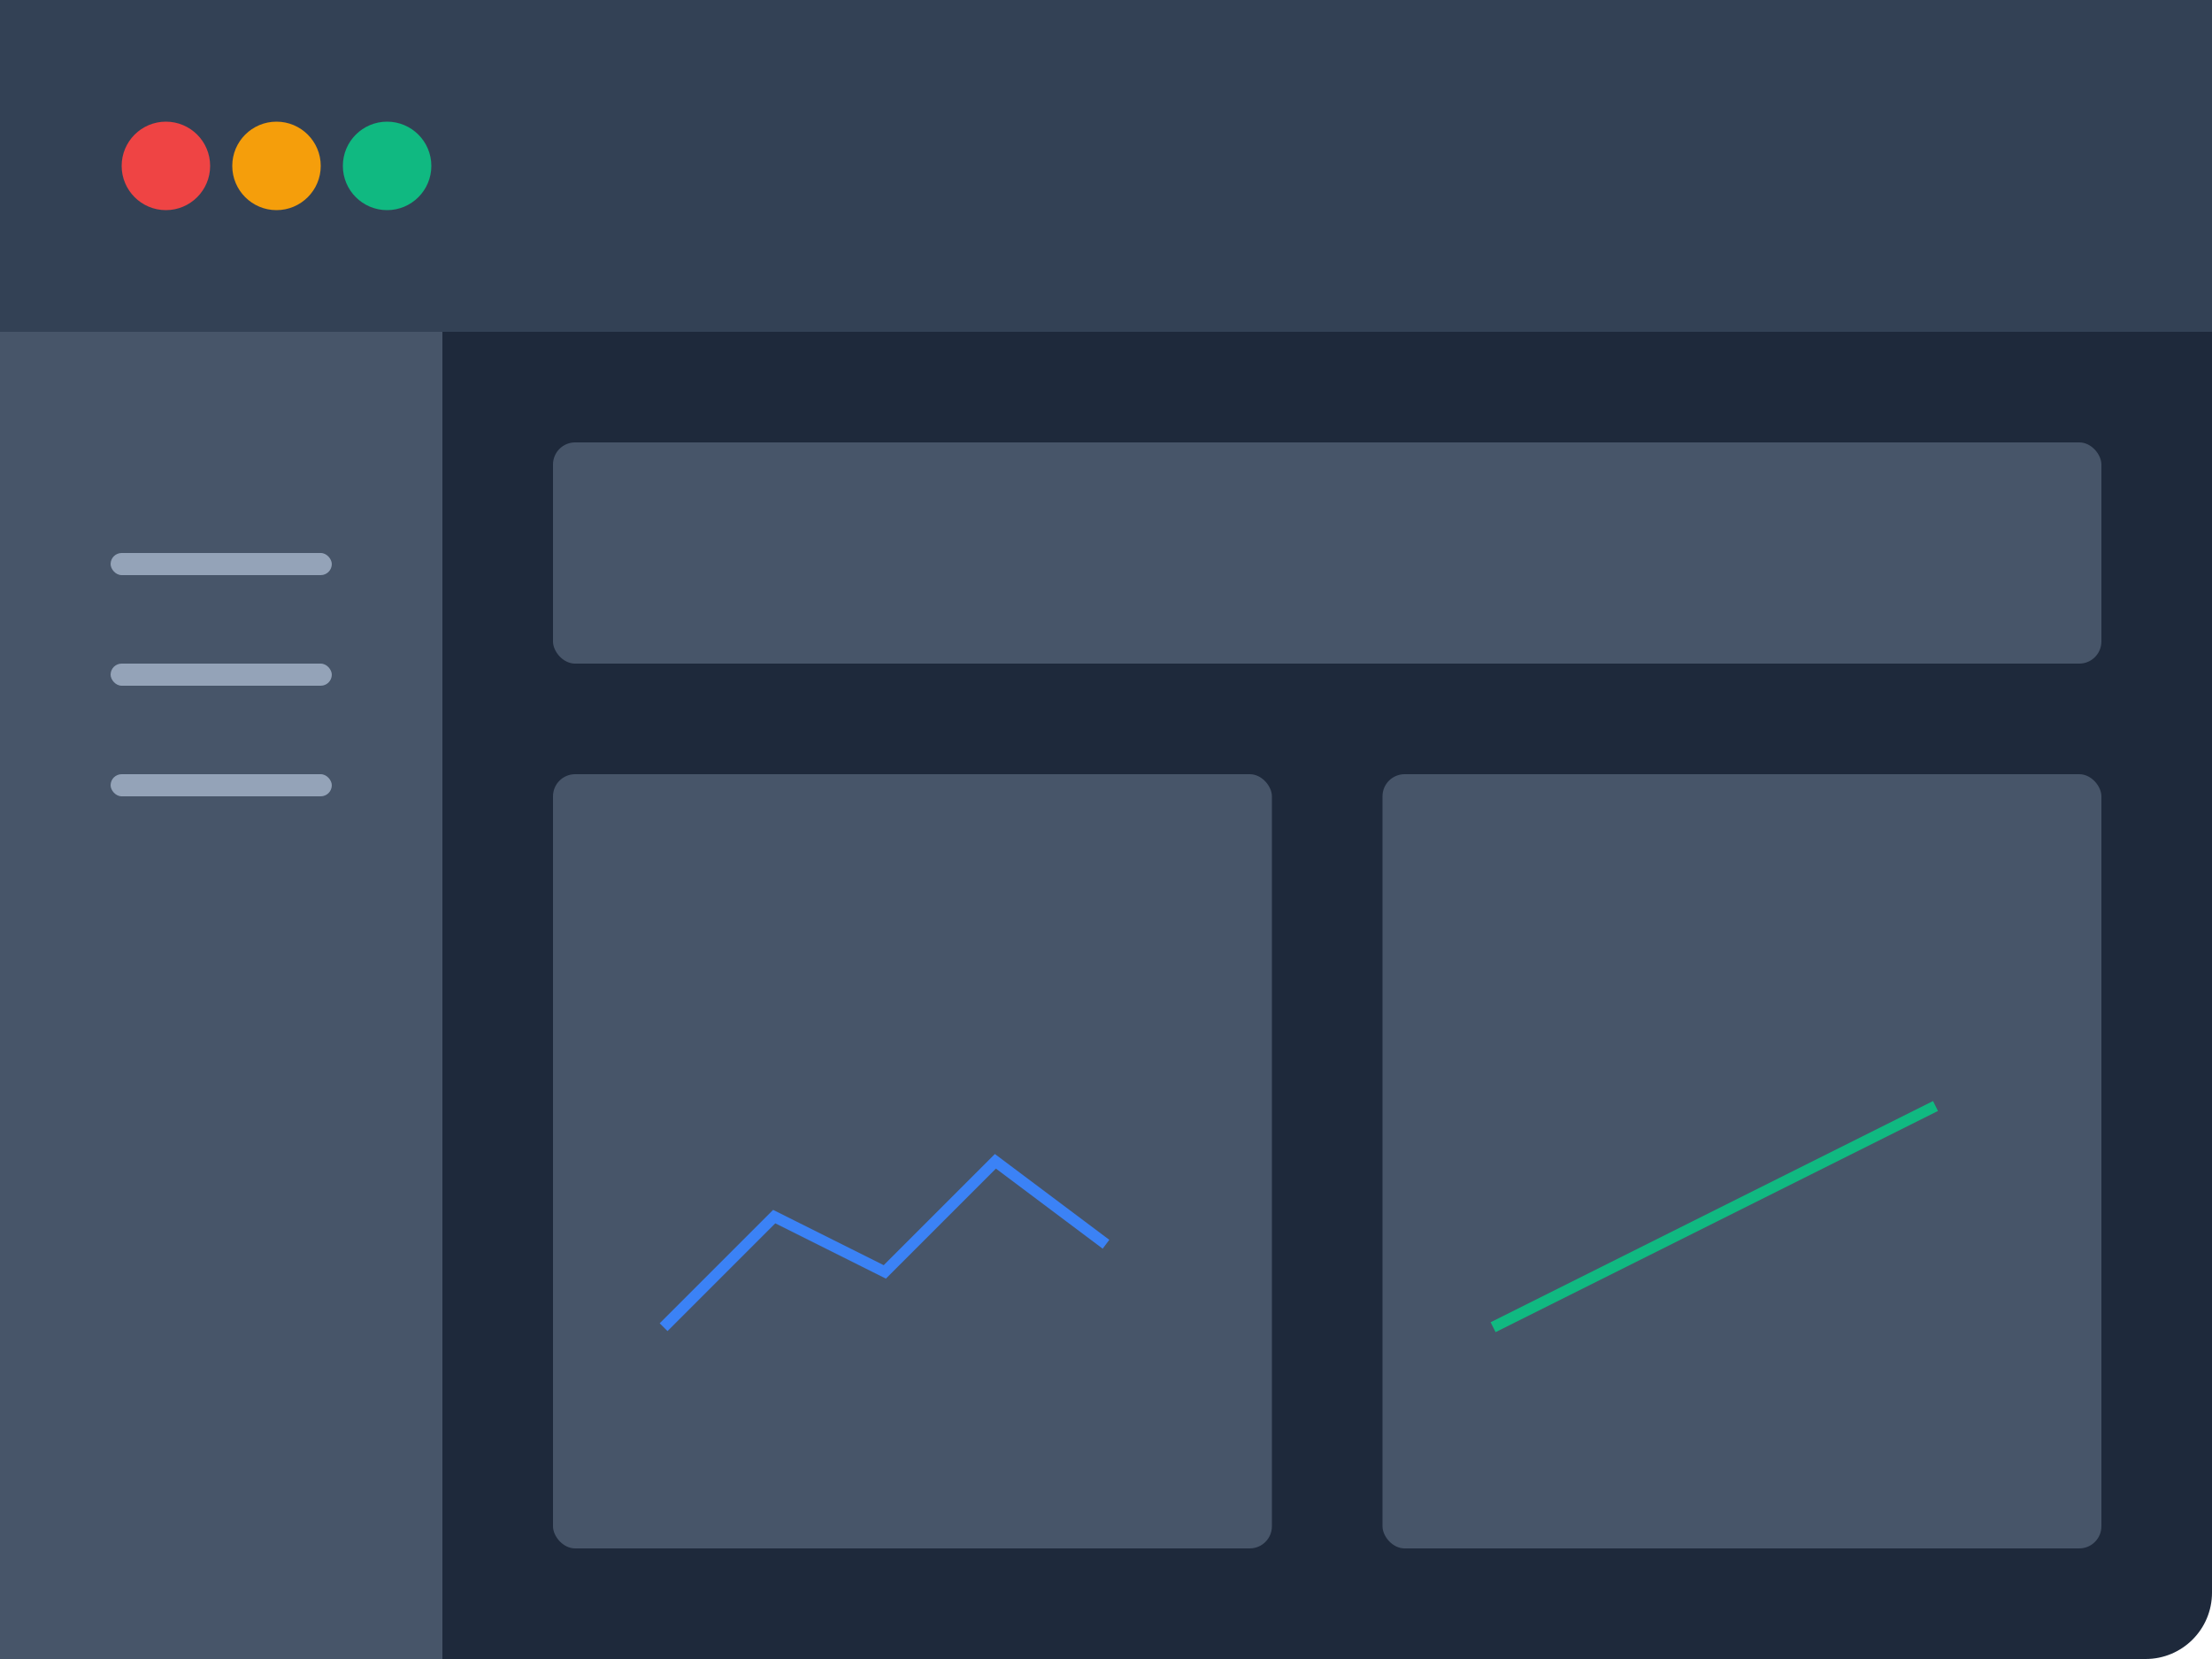 <?xml version="1.0" encoding="UTF-8"?>
<svg width="400" height="300" viewBox="0 0 400 300" fill="none" xmlns="http://www.w3.org/2000/svg">
  <!-- Dashboard Background -->
  <rect width="400" height="300" rx="12" fill="#1E293B"/>
  
  <!-- Header -->
  <rect width="400" height="60" fill="#334155"/>
  <circle cx="30" cy="30" r="8" fill="#EF4444"/>
  <circle cx="50" cy="30" r="8" fill="#F59E0B"/>
  <circle cx="70" cy="30" r="8" fill="#10B981"/>
  
  <!-- Sidebar -->
  <rect x="0" y="60" width="80" height="240" fill="#475569"/>
  <rect x="20" y="100" width="40" height="4" rx="2" fill="#94A3B8"/>
  <rect x="20" y="120" width="40" height="4" rx="2" fill="#94A3B8"/>
  <rect x="20" y="140" width="40" height="4" rx="2" fill="#94A3B8"/>
  
  <!-- Main Content -->
  <rect x="100" y="80" width="280" height="40" rx="4" fill="#475569"/>
  <rect x="100" y="140" width="130" height="140" rx="4" fill="#475569"/>
  <rect x="250" y="140" width="130" height="140" rx="4" fill="#475569"/>
  
  <!-- Chart Elements -->
  <path d="M120 240L140 220L160 230L180 210L200 225" stroke="#3B82F6" stroke-width="2"/>
  <path d="M270 240L290 230L310 220L330 210L350 200" stroke="#10B981" stroke-width="2"/>
</svg> 